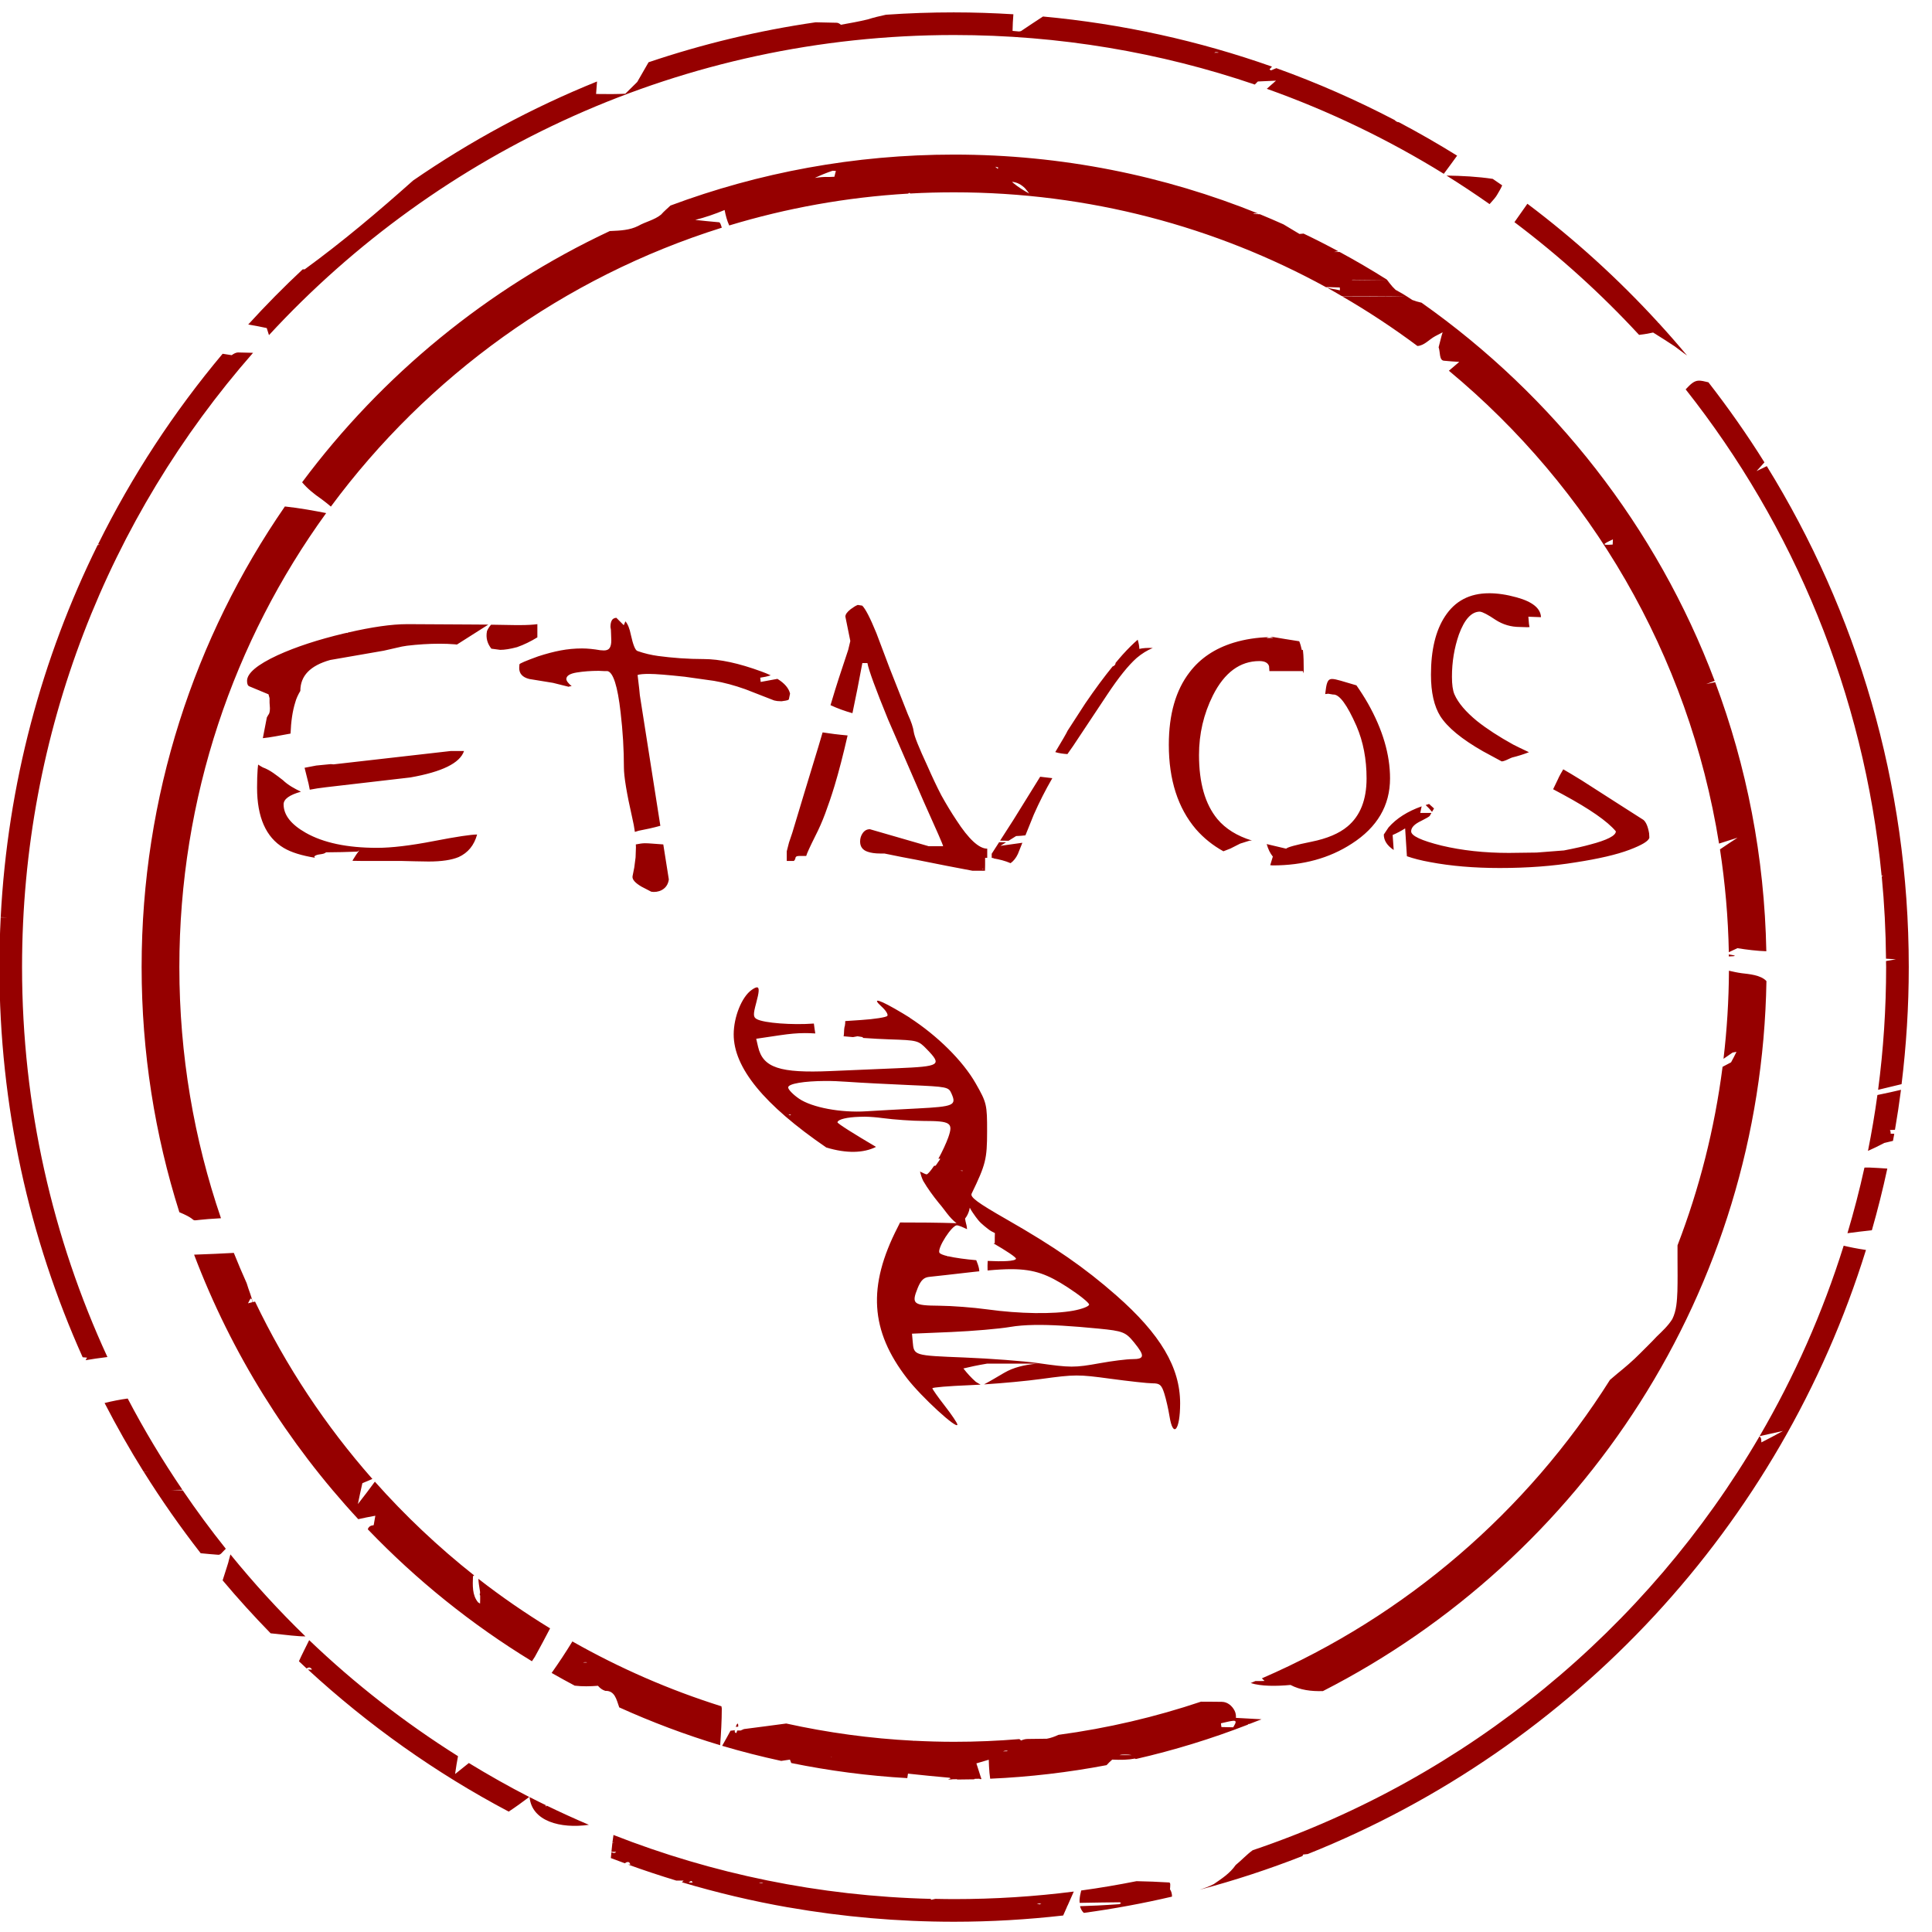 <?xml version="1.0" encoding="UTF-8" standalone="no"?>
<!-- Created with Inkscape (http://www.inkscape.org/) -->

<svg
   xmlns:dc="http://purl.org/dc/elements/1.1/"
   xmlns:cc="http://creativecommons.org/ns#"
   xmlns:rdf="http://www.w3.org/1999/02/22-rdf-syntax-ns#"
   xmlns:svg="http://www.w3.org/2000/svg"
   xmlns="http://www.w3.org/2000/svg"
   version="1.1"
   width="512"
   height="512"
   id="svg3119">
  <defs
     id="defs3121">
    <clipPath
       id="clipPath4138">
      <rect
         width="154.305"
         height="179.773"
         x="10.487"
         y="10.303"
         id="rect4140"
         style="fill:#ff7f2a" />
    </clipPath>
    <clipPath
       id="clipPath4090">
      <rect
         width="185.765"
         height="232.207"
         x="8.989"
         y="10.303"
         id="rect4092"
         style="fill:#ff7f2a" />
    </clipPath>
    <clipPath
       id="clipPath4138-2">
      <rect
         width="154.305"
         height="179.773"
         x="10.487"
         y="10.303"
         id="rect4140-3"
         style="fill:#ff7f2a" />
    </clipPath>
    <clipPath
       id="clipPath4090-6">
      <rect
         width="185.765"
         height="232.207"
         x="8.989"
         y="10.303"
         id="rect4092-8"
         style="fill:#ff7f2a" />
    </clipPath>
    <clipPath
       id="clipPath6489">
      <rect
         width="216.429"
         height="138.571"
         x="553.571"
         y="818.076"
         id="rect6491"
         style="fill:#ff8080;fill-opacity:1;fill-rule:nonzero;stroke:#960000;stroke-width:10;stroke-miterlimit:4;stroke-opacity:1;stroke-dasharray:none" />
    </clipPath>
  </defs>
  <g
     transform="translate(0,-540.362)"
     id="layer1"
     style="display:inline">
    <path
       d="m 252.844,3.281 c -6.072,0 -12.097,0.206 -18.062,0.625 -1.635,0.344 -3.262,0.743 -4.875,1.25 -2.34,0.572 -4.704,0.975 -7.062,1.406 C 222.479,6.244 222.101,6.042 221.75,6.031 219.883,5.974 218.024,5.937 216.156,5.906 200.918,8.116 186.108,11.693 171.875,16.5 c -1.01,1.738 -2.006,3.472 -3,5.219 -1.054,1.039 -2.098,2.088 -3.156,3.125 -2.227,0.099 -4.824,0.12 -7.75,0.062 0.084,-1.1 0.185,-2.212 0.25,-3.312 -17.28,6.977 -33.612,15.812 -48.75,26.25 C 100.229,56.086 90.761,64.082 80.75,71.375 c -0.179,-0.012 -0.357,-0.003 -0.531,0 -5.009,4.679 -9.821,9.557 -14.438,14.625 1.831,0.308 3.5,0.624 4.906,0.938 0.201,0.627 0.401,1.245 0.594,1.875 45.125,-48.902 109.75,-79.531 181.562,-79.531 27.89,0 54.684,4.611 79.688,13.125 0.269,-0.274 0.544,-0.538 0.812,-0.812 1.609,-0.056 3.205,-0.139 4.812,-0.219 -0.811,0.721 -1.617,1.445 -2.438,2.156 16.51,5.877 32.229,13.453 46.906,22.531 1.185,-1.601 2.375,-3.193 3.531,-4.812 -5.038,-3.13 -10.203,-6.093 -15.469,-8.875 -0.063,-0.006 -0.137,0.014 -0.188,0 -0.359,-0.099 -0.658,-0.297 -0.906,-0.562 -10.076,-5.26 -20.531,-9.871 -31.344,-13.75 -0.459,0.185 -0.79,0.334 -1.438,0.594 -0.105,-0.103 -0.248,-0.191 -0.375,-0.281 0.216,-0.229 0.428,-0.474 0.656,-0.719 -19.272,-6.809 -39.596,-11.333 -60.688,-13.281 -1.959,1.273 -3.904,2.573 -5.844,3.875 -0.166,0.036 -0.334,0.058 -0.5,0.094 -0.568,-0.055 -1.171,-0.104 -1.719,-0.156 0.033,-1.466 0.091,-2.947 0.219,-4.406 -5.196,-0.319 -10.442,-0.5 -15.719,-0.5 z m 69.219,10.562 c 0.197,-0.058 0.611,0.012 0.875,0.062 -0.039,0.025 -0.086,0.037 -0.125,0.062 -0.344,0.003 -0.688,-0.002 -1.031,0 0.089,-0.046 0.184,-0.096 0.281,-0.125 z m -69.219,27.125 c -26.435,0 -51.752,4.772 -75.156,13.5 -0.843,0.794 -1.732,1.535 -2.5,2.406 -1.783,1.452 -4.111,1.883 -6.062,3 -2.232,1.129 -4.738,1.235 -7.188,1.344 -0.107,-0.003 -0.206,-0.002 -0.312,0 -32.393,15.185 -60.401,38.186 -81.562,66.594 1.452,1.734 3.205,3.13 5.062,4.406 0.879,0.648 1.737,1.328 2.562,2.031 25.548,-34.528 61.671,-60.759 103.594,-73.906 -0.23,-0.828 -0.454,-1.416 -0.719,-1.438 -2.364,-0.196 -4.418,-0.416 -6.312,-0.625 2.641,-0.668 5.249,-1.561 7.781,-2.625 0.269,1.436 0.64,2.823 1.219,4.094 15.143,-4.582 31.007,-7.478 47.406,-8.438 0.109,-0.08 0.234,-0.139 0.344,-0.219 0.073,0.063 0.146,0.126 0.219,0.188 0.006,0.005 0.025,-0.005 0.031,0 3.833,-0.213 7.706,-0.312 11.594,-0.312 35.738,0 69.336,9.119 98.594,25.156 0.145,-0.068 1.47,-0.018 3.625,0.062 0.023,0.243 0.028,0.503 0.031,0.75 -1.728,-0.324 -2.865,-0.558 -3.375,-0.688 1.304,0.717 2.589,1.474 3.875,2.219 5.006,-0.027 10.027,-0.041 15.031,0.031 5.904,0.086 -5.195,0.024 -14.938,0.031 6.913,4.006 13.566,8.398 19.938,13.156 1.793,-0.061 3.128,-1.755 4.719,-2.594 0.656,-0.346 1.313,-0.687 1.969,-1.031 -0.433,1.296 -0.685,2.653 -1.062,3.969 0.453,1.188 0.11,3.437 1.375,3.562 1.364,0.135 2.726,0.237 4.094,0.312 -0.915,0.781 -1.833,1.565 -2.75,2.344 37.404,31.055 63.567,75.137 71.594,125.312 1.629,-0.524 3.271,-1.053 4.906,-1.562 -1.573,1.008 -3.11,2.044 -4.656,3.094 1.356,8.909 2.166,18.003 2.344,27.25 0.751,-0.369 1.52,-0.719 2.281,-1.062 2.563,0.408 5.201,0.733 7.656,0.812 -0.478,-25.05 -5.218,-49.051 -13.562,-71.312 -0.791,0.168 -1.586,0.334 -2.375,0.5 0.749,-0.284 1.5,-0.561 2.25,-0.844 -15.338,-40.706 -42.687,-75.541 -77.688,-100.219 -0.843,-0.178 -1.648,-0.422 -2.438,-0.719 -0.848,-0.57 -1.717,-1.119 -2.594,-1.656 -0.615,-0.344 -1.228,-0.69 -1.844,-1.031 -0.575,-0.533 -1.123,-1.144 -1.625,-1.812 -0.203,-0.258 -0.399,-0.518 -0.594,-0.781 0.552,7.1e-4 -1.855,-2.97e-4 -2.781,0 -1.009,4e-4 -2.022,0.007 -3.031,0 -0.964,-0.006 -1.942,-0.021 -2.906,-0.031 -0.229,-0.005 -0.457,0.003 -0.688,0 0.085,-0.011 0.166,-0.05 0.25,-0.062 3.312,0.027 7.069,0.091 9.156,0.094 -0.031,-0.042 -0.063,-0.083 -0.094,-0.125 -4.077,-2.573 -8.247,-5.011 -12.5,-7.312 -0.501,0.004 -1.013,-0.002 -1.5,0 0.372,-0.095 0.772,-0.142 1.156,-0.188 -3.03,-1.633 -6.104,-3.198 -9.219,-4.688 -0.329,0.032 -0.739,0.063 -1.094,0.094 -1.399,-0.849 -2.819,-1.684 -4.219,-2.531 -2.072,-0.922 -4.143,-1.83 -6.25,-2.688 l -1.688,-0.062 c -0.007,-0.031 -0.024,-0.063 -0.031,-0.094 0.272,-0.02 0.515,-0.042 0.781,-0.062 0.166,0.019 0.36,0.044 0.531,0.062 C 308.585,46.543 281.361,40.969 252.844,40.969 z M 263.75,44.188 c 0.261,0.066 0.52,0.123 0.781,0.188 -0.036,0.123 -0.067,0.25 -0.094,0.375 -0.226,-0.189 -0.457,-0.38 -0.688,-0.562 z M 220.656,45.25 c 0.298,0.027 0.582,0.052 0.875,0.062 -0.046,0.167 -0.111,0.333 -0.156,0.5 -0.09,0.346 -0.173,0.687 -0.25,1.031 -0.49,0.026 -0.981,0.04 -1.469,0.062 -1.266,-0.064 -2.484,0.065 -3.719,0.25 1.536,-0.725 3.107,-1.376 4.719,-1.906 z m 162.688,1.281 c 3.877,2.416 7.677,4.941 11.406,7.562 0.898,-0.978 1.666,-1.857 2,-2.469 0.35,-0.641 1.023,-1.666 1.344,-2.5 -0.828,-0.582 -1.665,-1.147 -2.5,-1.719 -4.046,-0.607 -8.138,-0.813 -12.25,-0.875 z M 268.188,48.188 c 1.344,0.092 2.521,0.77 3.469,1.719 0.39,0.446 0.741,0.905 1.094,1.375 -1.481,-0.797 -2.909,-1.699 -4.219,-2.781 -0.113,-0.106 -0.231,-0.206 -0.344,-0.312 z M 404.781,54 c -0.031,0.042 -0.062,0.083 -0.094,0.125 -1.117,1.578 -2.229,3.17 -3.344,4.75 11.889,8.956 22.952,18.958 33.031,29.875 1.276,-0.147 2.518,-0.364 3.719,-0.625 1.932,1.176 3.836,2.422 5.719,3.656 1.085,0.833 2.181,1.629 3.281,2.438 -2.486,-2.978 -5.037,-5.891 -7.656,-8.75 -0.029,0.033 -0.065,0.061 -0.094,0.094 0.011,-0.069 0.021,-0.088 0.031,-0.156 C 428.84,73.912 417.261,63.39 404.781,54 z M 63.188,93.406 C 62.533,93.389 61.953,93.725 61.406,94.125 60.568,93.996 59.779,93.86 59,93.75 c -12.919,15.391 -24.032,32.345 -33.031,50.531 0.051,8e-5 0.136,-8e-5 0.188,0 0.11,0.03 0.205,0.065 0.312,0.094 -0.2,0.023 -0.39,0.04 -0.594,0.062 -14.818,30 -23.867,63.364 -25.688,98.625 0.604,0.024 1.208,0.042 1.812,0.062 -0.604,0.005 -1.209,-0.005 -1.812,0 -0.224,4.362 -0.344,8.738 -0.344,13.156 0,36.842 7.894,71.829 22.062,103.406 0.385,0.027 0.771,0.068 1.156,0.094 -0.124,0.23 -0.251,0.458 -0.375,0.688 1.554,-0.271 3.505,-0.573 5.781,-0.844 C 13.963,328.186 5.844,293.192 5.844,256.281 5.844,193.911 28.952,136.963 67.062,93.5 65.797,93.476 64.548,93.442 63.188,93.406 z m 386.969,7.469 c -1.162,0.05 -2.021,0.778 -3.438,2.312 28.574,36.149 47.237,80.498 51.938,128.938 l 0.406,-0.156 c -0.126,0.113 -0.249,0.231 -0.375,0.344 0.69,7.167 1.06,14.417 1.125,21.75 0.874,0.053 1.751,0.106 2.625,0.156 -0.876,0.152 -1.75,0.315 -2.625,0.469 0.003,0.532 0.031,1.061 0.031,1.594 0,11.028 -0.725,21.886 -2.125,32.531 2.07,-0.509 4.144,-1.01 6.219,-1.5 1.245,-10.17 1.906,-20.526 1.906,-31.031 0,-48.684 -13.78,-94.155 -37.625,-132.75 -0.906,0.438 -1.816,0.869 -2.719,1.312 0.696,-0.765 1.397,-1.548 2.094,-2.312 -4.584,-7.343 -9.556,-14.404 -14.844,-21.219 -1.055,-0.259 -1.942,-0.466 -2.594,-0.438 z M 75.5,134.219 c -23.938,34.699 -37.969,76.746 -37.969,122.062 0,22.643 3.511,44.465 10,64.969 7.09,2.941 -0.3,2.201 11.031,1.594 -7.141,-20.87 -11.031,-43.258 -11.031,-66.562 0,-44.954 14.43,-86.509 38.906,-120.312 -2.991,-0.583 -6.958,-1.327 -10.938,-1.75 z m 351.938,8.719 c -0.019,0.565 -0.058,1.125 -0.062,1.375 -2.978,0.214 -2.808,-0.042 0.062,-1.375 z m -32.812,14.281 c -5.131,7e-5 -9.024,2.03 -11.688,6.125 -2.467,3.749 -3.719,8.907 -3.719,15.469 -10e-6,4.687 0.841,8.354 2.469,10.969 1.924,3.009 5.688,6.106 11.312,9.312 l 4.969,2.688 c 0.176,-0.04 0.359,-0.042 0.531,-0.094 0.761,-0.229 1.476,-0.655 2.219,-0.938 1.514,-0.373 3.007,-0.833 4.469,-1.406 -1.933,-0.907 -3.433,-1.634 -4.188,-2.031 -3.749,-2.072 -6.948,-4.147 -9.562,-6.219 -3.009,-2.467 -5.013,-4.824 -6,-7.094 -0.444,-1.036 -0.656,-2.584 -0.656,-4.656 -2e-5,-3.897 0.61,-7.635 1.844,-11.188 1.48,-4.045 3.342,-6.062 5.562,-6.062 0.789,0.099 2.152,0.824 4.125,2.156 1.973,1.283 4.119,1.906 6.438,1.906 l 1.938,0.062 c 0.228,1e-5 0.446,-0.017 0.656,-0.031 -0.052,-0.297 -0.132,-0.598 -0.156,-0.906 -0.06,-0.616 -0.104,-1.227 -0.156,-1.844 1.114,0.033 2.229,0.087 3.344,0.125 -0.093,-2.337 -2.241,-4.092 -6.438,-5.25 -2.664,-0.74 -5.093,-1.094 -7.312,-1.094 z m -167.312,3.094 c -0.548,0.208 -1.172,0.598 -1.875,1.125 -0.937,0.74 -1.406,1.377 -1.406,1.969 l 1.312,6.469 -0.562,2.344 -2.469,7.469 c -0.572,1.742 -1.314,4.149 -2.219,7.188 1.819,0.84 3.778,1.563 5.812,2.125 0.862,-4.088 1.747,-8.497 2.625,-13.281 l 1.344,0 c 0.345,1.875 2.163,6.847 5.469,14.938 l 9.469,21.812 c 3.404,7.548 5.125,11.485 5.125,11.781 l -3.844,0 -15.562,-4.5 c -0.789,1e-5 -1.413,0.341 -1.906,1.031 -0.444,0.641 -0.688,1.38 -0.688,2.219 -2e-5,1.381 0.668,2.275 2,2.719 0.839,0.296 1.962,0.469 3.344,0.469 l 1.094,0 c 3.305,0.691 6.176,1.244 8.594,1.688 2.467,0.493 5.081,1.02 7.844,1.562 l 6.875,1.312 3.344,0 c 0.026,-0.713 0.031,-1.452 0.031,-1.469 -0.009,-0.643 0.004,-1.294 0,-1.938 0.16,8.5e-4 0.392,-7.8e-4 0.562,0 l 0,-2.438 c -2.171,1e-5 -4.9,-2.499 -8.156,-7.531 -1.381,-2.072 -2.717,-4.275 -4,-6.594 -1.233,-2.368 -2.454,-4.969 -3.688,-7.781 -2.269,-4.884 -3.477,-7.897 -3.625,-9.031 -0.148,-1.184 -0.675,-2.732 -1.562,-4.656 l -4.875,-12.344 -3.469,-9.188 c -1.651,-4.05 -2.908,-6.458 -3.75,-7.281 -0.393,-0.06 -0.792,-0.131 -1.188,-0.188 z m -63.969,3.406 c -0.565,0.044 -0.97,0.264 -1.188,0.656 -0.247,0.395 -0.375,0.992 -0.375,1.781 0.099,0.395 0.156,0.992 0.156,1.781 L 162,169.719 c -3e-5,0.888 -0.142,1.556 -0.438,2 -0.296,0.444 -0.791,0.656 -1.531,0.656 l -0.969,-0.062 c -1.727,-0.296 -3.333,-0.469 -4.812,-0.469 -1.973,6e-5 -3.862,0.186 -5.688,0.531 -1.825,0.345 -3.816,0.872 -5.938,1.562 -3.256,1.184 -4.919,1.878 -4.969,2.125 l -0.062,0.969 c -1e-5,1.48 0.88,2.462 2.656,2.906 l 6.312,1.031 4.125,1.031 c 0.197,-0.099 0.467,-0.156 0.812,-0.156 -0.937,-0.789 -1.406,-1.413 -1.406,-1.906 -2e-5,-0.839 0.925,-1.423 2.75,-1.719 1.825,-0.296 3.772,-0.437 5.844,-0.438 l 1.344,0.062 0.938,0 c 1.529,0.296 2.711,3.963 3.5,10.969 0.592,5.032 0.875,9.876 0.875,14.562 -4e-5,2.417 0.739,6.894 2.219,13.406 0.298,1.26 0.526,2.485 0.688,3.688 0.33,-0.102 0.688,-0.225 1,-0.312 1.942,-0.368 3.861,-0.781 5.75,-1.312 l -5.438,-34.625 -0.156,-1.625 -0.438,-3.719 c 0.592,-0.197 1.601,-0.281 3.031,-0.281 1.727,5e-5 4.881,0.257 9.469,0.75 l 7.781,1.094 c 2.615,0.444 5.371,1.183 8.281,2.219 l 7.625,2.969 0.812,0.156 1.125,0.062 c 0.888,-0.099 1.498,-0.227 1.844,-0.375 0.052,-0.046 0.081,-0.106 0.125,-0.156 0.105,-0.5 0.207,-1 0.312,-1.5 -0.339,-1.429 -1.439,-2.735 -3.344,-3.906 -1.476,0.274 -2.959,0.541 -4.438,0.812 -0.019,-0.359 -0.08,-0.737 -0.125,-1.125 0.951,-0.133 1.886,-0.323 2.781,-0.625 -0.757,-0.356 -1.578,-0.701 -2.5,-1.031 -5.92,-2.171 -11.007,-3.281 -15.25,-3.281 -2.023,6e-5 -4.097,-0.071 -6.219,-0.219 -2.072,-0.148 -4.018,-0.347 -5.844,-0.594 -1.825,-0.247 -3.643,-0.671 -5.469,-1.312 -0.592,-0.148 -1.189,-1.599 -1.781,-4.312 -0.323,-1.643 -0.807,-2.828 -1.438,-3.562 -0.141,0.344 -0.293,0.689 -0.438,1.031 -0.696,-0.695 -1.365,-1.376 -1.969,-1.969 z m -55.469,1.688 c -4.097,7e-5 -9.359,0.766 -15.656,2.219 -0.066,0.049 -0.122,0.107 -0.188,0.156 0.002,-0.039 -0.025,-0.059 -0.031,-0.094 -0.3,0.07 -0.57,0.115 -0.875,0.188 -6.808,1.628 -12.647,3.53 -17.531,5.75 -5.427,2.516 -8.125,4.79 -8.125,6.812 3e-6,0.839 0.212,1.321 0.656,1.469 L 71.156,184 c 0.049,0.197 0.133,0.538 0.281,1.031 l 0,1.188 0.094,1.469 c -3e-6,0.888 -0.142,1.485 -0.438,1.781 l -0.375,0.656 -1.062,5.5 c 1.98,-0.194 4.462,-0.696 7.344,-1.219 0.12,-3.158 0.512,-5.943 1.25,-8.281 0.247,-0.937 0.702,-1.946 1.344,-3.031 -1.1e-5,-3.996 2.628,-6.707 7.906,-8.188 l 14.219,-2.469 4.812,-1.094 1.344,-0.219 c 2.911,-0.345 5.795,-0.531 8.656,-0.531 1.431,6e-5 2.735,0.058 3.969,0.156 0.189,0.015 0.401,0.046 0.594,0.062 2.779,-1.744 5.552,-3.508 8.312,-5.281 -1.729,-0.024 -3.462,-0.031 -4.531,-0.031 l -17,-0.094 z m 34.531,0 c -1.036,0.148 -2.597,0.25 -4.719,0.25 l -1.031,0 c -1.184,1e-4 -3.104,-0.044 -5.719,-0.094 -0.35,-0.007 -0.484,0.005 -0.812,0 -0.422,0.477 -0.782,1.022 -1.062,1.656 -0.379,1.873 0.132,3.394 1.156,4.688 l 2.344,0.312 c 1.135,6e-5 2.643,-0.225 4.469,-0.719 1.825,-0.641 3.599,-1.508 5.375,-2.594 l 0,-3.5 z m 194.875,3.406 c -0.295,7.1e-4 -0.583,0.024 -0.875,0.031 0.32,-0.009 1.257,0.212 0.938,0.219 -0.691,0.015 -1.05,0.018 -1.719,0.031 0.24,-0.146 0.489,-0.242 0.781,-0.25 -3.338,0.083 -6.501,0.569 -9.469,1.469 -4.983,1.529 -8.876,4.144 -11.688,7.844 -3.651,4.736 -5.5,11.128 -5.5,19.219 0,9.275 2.402,16.751 7.188,22.375 2.078,2.375 4.505,4.314 7.281,5.844 0.61,-0.24 1.205,-0.461 1.844,-0.719 0.622,-0.306 1.564,-0.778 2.594,-1.312 0.822,-0.265 1.65,-0.506 2.469,-0.781 l 0.656,-0.031 c -3.944,-1.206 -7.002,-3.12 -9.156,-5.688 -3.256,-3.947 -4.875,-9.6 -4.875,-17 -10e-6,-5.575 1.221,-10.848 3.688,-15.781 3.059,-6.068 7.182,-9.094 12.312,-9.094 1.431,6e-5 2.266,0.456 2.562,1.344 l 0.094,1.312 8.875,0 0.156,0.438 c 0.021,0.052 0.042,0.104 0.062,0.156 7.8e-4,-0.323 -3.4e-4,-0.646 0,-0.969 -0.011,-1.743 -0.003,-3.51 -0.219,-5.25 -0.099,0.022 -0.18,0.041 -0.281,0.062 -0.192,-0.913 -0.414,-1.689 -0.688,-2.344 -2.678,-0.404 -4.985,-0.801 -6.938,-1.125 -0.032,0 -0.062,-8e-5 -0.094,0 z M 301.5,169.531 c -1.22,1.051 -2.549,2.364 -4,3.969 -0.597,0.658 -1.214,1.406 -1.844,2.156 -0.046,0.535 -0.341,0.811 -0.812,0.969 -2.221,2.726 -4.63,5.97 -7.25,9.812 l -4.656,7.188 c -0.288,0.649 -1.546,2.805 -3.281,5.688 1.052,0.326 2.126,0.455 3.219,0.531 0.477,-0.703 0.973,-1.397 1.469,-2.094 l 9.094,-13.688 c 3.009,-4.539 5.611,-7.763 7.781,-9.688 1.369,-1.16 2.804,-2.045 4.281,-2.656 -1.425,-0.041 -2.628,0.011 -3.562,0.25 -0.019,-0.73 -0.164,-1.504 -0.438,-2.438 z M 353,179.938 c -1.277,0.013 -1.481,1.209 -1.812,4 l 0.812,-0.094 1.281,0.219 c 1.628,-0.148 3.703,2.652 6.219,8.375 1.776,4.144 2.656,8.762 2.656,13.844 -5e-5,5.673 -1.677,9.907 -5.031,12.719 -2.22,1.875 -5.419,3.224 -9.562,4.062 -4.144,0.839 -6.373,1.449 -6.719,1.844 l -5.156,-1.219 c 0.394,1.389 0.936,2.479 1.625,3.312 -0.229,0.76 -0.451,1.523 -0.688,2.281 0.091,0.007 0.16,0.025 0.25,0.031 0.132,0.003 0.279,0.031 0.406,0.031 8.041,0 15.017,-1.902 20.938,-5.75 6.759,-4.341 10.156,-10.11 10.156,-17.312 -6e-5,-6.315 -1.946,-12.937 -5.844,-19.844 -0.94,-1.65 -1.97,-3.25 -3.062,-4.812 -3.478,-0.991 -5.389,-1.698 -6.469,-1.688 z m -135,14.156 c -0.369,1.27 -0.656,2.186 -1.062,3.594 l -3.719,12.219 -3.25,10.781 c -0.345,0.987 -0.628,1.854 -0.875,2.594 -0.197,0.74 -0.396,1.523 -0.594,2.312 l 0,2.562 1.906,0 c 0.148,-0.197 0.263,-0.339 0.312,-0.438 0.049,-0.148 0.076,-0.303 0.125,-0.5 0.099,-0.247 0.413,-0.375 0.906,-0.375 l 1.906,0 c 0.148,-0.592 0.957,-2.384 2.438,-5.344 0.937,-1.825 1.804,-3.785 2.594,-5.906 0.789,-2.121 1.63,-4.55 2.469,-7.312 1.151,-3.805 2.301,-8.272 3.469,-13.375 -2.537,-0.229 -4.737,-0.513 -6.625,-0.812 z m -98.594,4.938 -31,3.531 -0.75,-0.062 -3.844,0.375 -3.094,0.594 c 0.341,1.42 0.699,2.833 1.062,4.25 0.1,0.521 0.212,1.042 0.312,1.562 1.277,-0.247 2.681,-0.474 4.312,-0.656 L 108.75,206.031 c 8.387,-1.48 13.133,-3.793 14.219,-7 l -3.562,0 z m -51,3.594 c -0.047,0.399 -0.096,0.792 -0.125,1.188 -0.099,1.332 -0.156,2.982 -0.156,4.906 0,7.844 2.345,13.157 7.031,15.969 1.985,1.196 4.767,2.048 8.312,2.625 -0.038,-0.097 -0.24,-0.297 -0.156,-0.375 0.788,-0.74 2.321,-0.345 3.094,-1.062 2.768,-0.029 5.547,-0.062 8.312,-0.188 0.027,-0.001 0.252,-0.162 0.5,-0.344 -0.558,0.725 -1.091,1.538 -1.656,2.469 -0.057,0.107 -0.103,0.206 -0.156,0.312 0.694,0.013 1.367,0.031 2.094,0.031 l 10.594,0 3.844,0.094 3.625,0.062 c 3.453,0 6.125,-0.398 8,-1.188 2.467,-1.135 4.086,-3.107 4.875,-5.969 -1.579,1e-5 -5.414,0.566 -11.531,1.75 -6.117,1.184 -11.121,1.781 -14.969,1.781 -7.943,1e-5 -14.251,-1.336 -18.938,-4 -3.897,-2.22 -5.844,-4.719 -5.844,-7.531 -4e-6,-1.382 1.551,-2.496 4.594,-3.344 -1.708,-0.829 -3.381,-1.721 -4.781,-3.062 -1.669,-1.274 -3.336,-2.667 -5.312,-3.375 -0.439,-0.243 -0.862,-0.482 -1.25,-0.75 z m 345.875,1.25 c -0.507,0.873 -1.037,1.748 -1.438,2.688 -0.403,0.873 -0.835,1.726 -1.25,2.594 l 2.625,1.406 c 7.104,3.848 11.78,7.086 14,9.75 -6e-5,1.135 -2.274,2.316 -6.812,3.5 -1.579,0.444 -3.879,0.971 -6.938,1.562 l -7.25,0.562 -7.344,0.094 c -6.512,1e-5 -12.466,-0.655 -17.844,-1.938 -5.377,-1.332 -8.062,-2.597 -8.062,-3.781 0,-1.036 0.911,-1.943 2.688,-2.781 1.283,-0.641 2.021,-1.084 2.219,-1.281 l 0.469,-0.812 c -0.99,-0.008 -1.978,0.008 -2.969,0 0.134,-0.582 0.266,-1.163 0.375,-1.75 -3.738,1.323 -6.671,3.188 -8.781,5.594 l -1.25,1.875 c 0,1.573 0.877,2.935 2.625,4.094 -0.09,-1.325 -0.194,-2.644 -0.281,-3.969 1.169,-0.501 2.282,-1.094 3.312,-1.75 0.142,2.465 0.297,4.922 0.469,7.375 1.702,0.602 3.741,1.126 6.156,1.562 5.476,1.036 11.629,1.562 18.438,1.562 7.4,0 14.106,-0.513 20.125,-1.5 6.068,-0.937 10.815,-2.03 14.219,-3.312 3.404,-1.283 5.164,-2.362 5.312,-3.25 l -0.062,-1.125 c -0.296,-1.776 -0.809,-2.97 -1.5,-3.562 L 430,213.75 419.125,206.781 c -1.955,-1.21 -3.537,-2.148 -4.844,-2.906 z m -138.625,1.969 -7.094,11.438 -3.531,5.5 c 0.755,0.005 1.447,0.025 2.25,0.031 0.665,-0.419 1.33,-0.837 2,-1.25 0.862,-0.025 1.697,-0.091 2.469,-0.188 l 2.219,-5.5 c 1.448,-3.283 3.075,-6.496 4.906,-9.656 -1.152,-0.118 -2.217,-0.248 -3.219,-0.375 z m 103.062,7.219 c -0.309,0.088 -0.607,0.187 -0.906,0.281 0.618,0.566 1.181,1.167 1.688,1.812 l 0.531,-0.906 -1.312,-1.188 z m -113.938,10.125 -1.969,3.062 0,1.094 c 0.461,0.041 0.733,0.1 0.406,0.125 1.64,0.278 3.162,0.66 4.594,1.281 0.78,-0.558 1.435,-1.36 1.938,-2.438 l 1.188,-2.969 c -1.941,0.256 -3.876,0.526 -5.812,0.812 0.502,-0.307 1.001,-0.624 1.5,-0.938 -0.616,-0.004 -1.228,-0.022 -1.844,-0.031 z m -93.844,0.281 c -0.718,0.002 -1.471,0.124 -2.438,0.312 0.007,0.249 0.031,0.503 0.031,0.75 l -0.094,2.688 -0.344,2.656 -0.469,2.375 c -0.099,0.839 0.698,1.732 2.375,2.719 l 2.594,1.344 0.656,0.062 c 1.036,0 1.947,-0.283 2.688,-0.875 0.74,-0.592 1.164,-1.401 1.312,-2.438 l -1.469,-9.281 c -2.49,-0.162 -3.795,-0.316 -4.844,-0.312 z m 89.312,6.75 c 0.135,0.001 0.271,-0.001 0.406,0 0.116,0.001 -0.251,0.132 -0.344,0.062 -0.018,-0.013 -0.044,-0.045 -0.062,-0.062 z m 197.906,22.719 c 0.003,0.177 -0.002,0.354 0,0.531 2.378,-0.063 1.817,-0.271 0,-0.531 z m 0.031,4.312 c -0.037,7.897 -0.534,15.682 -1.438,23.344 0.804,-0.546 1.601,-1.113 2.406,-1.656 0.342,-0.071 0.69,-0.116 1.031,-0.188 -0.463,0.973 -0.962,1.909 -1.438,2.781 -0.75,0.396 -1.494,0.802 -2.25,1.188 -2.114,16.462 -6.167,32.314 -11.938,47.312 0.003,1.222 -0.005,2.434 0,3.656 0.01,2.841 0.05,5.691 -0.031,8.531 -0.114,2.496 -0.216,5.061 -1.344,7.344 -1.101,1.77 -2.631,3.188 -4.125,4.625 -1.445,1.552 -2.973,3.029 -4.469,4.531 -1.896,1.922 -3.933,3.649 -6.031,5.344 -0.636,0.53 -1.273,1.087 -1.906,1.625 -21.963,34.825 -54.092,62.581 -92.25,79.094 0.243,0.229 0.483,0.45 0.719,0.688 -0.836,0.038 -1.649,0.04 -2.438,0.031 -0.416,0.175 -0.833,0.358 -1.25,0.531 2.835,0.868 6.669,0.858 10.562,0.5 2.593,1.36 5.505,1.717 8.594,1.625 C 419.324,413.051 466.733,342.099 468.125,260 c -1.507,-1.648 -4.669,-1.855 -6.594,-2.094 -1.132,-0.151 -2.244,-0.406 -3.344,-0.656 z m -257.562,4.406 c -0.307,-0.011 -0.791,0.232 -1.438,0.688 -2.598,1.831 -4.738,7.129 -4.75,11.75 -0.023,8.838 7.979,18.655 24.531,30 5.361,1.627 9.872,1.504 13.188,-0.156 -5.363,-3.158 -10.292,-6.21 -10.219,-6.531 0.184,-0.806 2.63,-1.346 5.812,-1.438 0.477,-0.014 0.965,-0.039 1.469,-0.031 1.511,0.023 3.126,0.164 4.719,0.375 3.058,0.405 7.929,0.744 10.812,0.75 7.193,0.015 7.921,0.466 6.562,4.344 -0.52,1.484 -1.64,3.891 -2.656,5.719 0.078,-0.027 0.138,-0.063 0.219,-0.094 0.099,0.04 0.195,0.075 0.312,0.094 -0.407,0.587 -0.812,1.193 -1.219,1.781 -0.149,0.019 -0.292,0.032 -0.438,0.062 -0.869,1.307 -1.685,2.25 -1.969,2.25 -0.186,0 -0.855,-0.305 -1.75,-0.75 0.205,0.843 0.461,1.672 0.844,2.469 1.218,2.076 2.617,3.975 4.125,5.844 1.573,1.785 2.784,3.941 4.719,5.375 -4.988,-0.152 -9.978,-0.195 -14.969,-0.188 -0.228,0.452 -0.383,0.778 -0.625,1.25 -8.042,15.656 -7.307,27.431 2.5,40.094 3.814,4.925 13.318,13.652 13.312,12.219 -0.001,-0.377 -1.487,-2.596 -3.312,-4.938 -1.825,-2.341 -3.311,-4.452 -3.312,-4.688 -0.001,-0.235 4.38,-0.6 9.75,-0.812 0.898,-0.035 1.983,-0.094 3.031,-0.156 -0.447,-0.231 -0.857,-0.479 -1.281,-0.75 -1.236,-1.092 -2.302,-2.27 -3.281,-3.531 1.622,-0.391 3.587,-0.831 6.281,-1.281 4.528,2.3e-4 9.066,2.5e-4 13.594,0 -0.249,0.013 -0.501,0.018 -0.75,0.031 -2.926,0.325 -5.805,0.919 -8.375,2.438 -1.757,1.013 -3.484,2.09 -5.281,3.031 5.058,-0.325 11.163,-0.889 15.188,-1.438 8.887,-1.212 9.789,-1.212 18.281,-0.062 4.913,0.665 9.948,1.222 11.188,1.219 1.914,-0.006 2.393,0.397 3.125,2.719 0.474,1.504 1.084,4.218 1.375,6.031 0.955,5.946 2.812,3.679 2.812,-3.438 0,-9.526 -5.217,-18.331 -16.938,-28.625 -8.358,-7.341 -16.283,-12.833 -29.031,-20.125 -7.772,-4.445 -9.735,-5.906 -9.281,-6.844 3.73,-7.702 4.086,-9.165 4.094,-16.438 0.008,-7.146 -0.102,-7.655 -3.031,-12.781 -3.418,-5.981 -10.114,-12.598 -17.469,-17.375 0.006,-0.004 -0.006,-0.027 0,-0.031 -0.586,-0.38 -1.188,-0.738 -1.781,-1.094 -6.275,-3.763 -8.609,-4.49 -5.594,-1.75 1.042,0.947 1.704,2.006 1.438,2.375 -0.267,0.369 -3.417,0.865 -6.969,1.094 -1.202,0.077 -2.729,0.174 -4.188,0.281 -0.007,0.285 -0.02,0.559 -0.031,0.844 -0.055,0.178 -0.116,0.372 -0.125,0.406 -0.002,0.01 0.002,0.021 0,0.031 0.014,-0.026 0.074,-0.049 0.125,-0.094 -0.003,0.062 -0.027,0.126 -0.031,0.188 -0.047,-0.001 -0.08,-0.018 -0.094,-0.031 -0.136,0.665 -0.169,1.355 -0.188,2.031 -0.034,0.08 -0.067,0.149 0,0.156 -0.017,0.194 -0.058,0.351 -0.094,0.5 0.803,0.075 1.64,0.148 2.5,0.219 0.364,-0.067 0.728,-0.151 1.188,-0.219 0.498,0.086 0.966,0.137 1.344,0.219 0.053,0.063 0.073,0.155 0.125,0.219 2.512,0.18 5.007,0.311 6.938,0.375 7.518,0.249 7.705,0.297 9.938,2.594 4.135,4.255 3.613,4.58 -7.844,5.062 -5.599,0.236 -13.543,0.573 -17.656,0.75 -13.451,0.579 -17.894,-0.883 -19.188,-6.406 l -0.5,-2.156 6.312,-0.938 c 2.541,-0.371 4.471,-0.555 6.531,-0.562 0.887,-0.003 1.825,0.027 2.812,0.094 -0.131,-0.872 -0.274,-1.743 -0.375,-2.625 -5.76,0.426 -13.155,-0.133 -15.094,-1.156 -0.997,-0.526 -1.028,-1.203 -0.188,-4.312 0.767,-2.838 0.895,-4.101 0.219,-4.125 z m 23.219,10.281 c 0.004,-0.02 -0.004,-0.042 0,-0.062 -0.01,0.02 -0.011,0.052 0,0.062 z m -5.156,14.531 c 1.844,-0.01 3.804,0.075 5.812,0.219 3.503,0.25 10.991,0.632 16.625,0.875 9.993,0.431 10.25,0.496 11.031,2.25 1.381,3.102 0.619,3.446 -8.938,3.938 -4.953,0.255 -11.08,0.585 -13.594,0.75 -6.742,0.442 -14.434,-0.991 -17.875,-3.344 -1.594,-1.09 -2.875,-2.428 -2.875,-2.969 0,-1.014 4.281,-1.689 9.812,-1.719 z m 285.094,2.344 c -0.81,0.182 -2.049,0.474 -2.719,0.625 -1.175,0.253 -2.356,0.498 -3.531,0.75 -0.685,4.989 -1.522,9.923 -2.5,14.812 1.373,-0.614 2.779,-1.287 4.25,-2.062 0.009,-0.01 0.022,-0.021 0.031,-0.031 0.778,-0.179 1.57,-0.365 2.344,-0.562 0.115,-0.626 0.233,-1.248 0.344,-1.875 -0.293,-0.01 -0.662,-0.019 -0.969,-0.031 0.036,-0.31 -0.002,-0.627 -0.188,-0.969 0.446,-0.026 0.897,-0.048 1.344,-0.062 0.603,-3.507 1.137,-7.039 1.594,-10.594 z m -294.75,6.562 c 0.208,-0.002 0.388,0.002 0.594,0 -0.055,0.087 -0.126,0.161 -0.219,0.188 -0.136,0.039 -0.517,-0.186 -0.375,-0.188 z M 494.375,309.406 c -0.091,0.006 -0.19,0.024 -0.281,0.031 -1.288,5.872 -2.802,11.667 -4.5,17.375 1.983,-0.264 4.083,-0.534 6.469,-0.781 1.539,-5.376 2.907,-10.828 4.094,-16.344 -1.605,-0.12 -3.204,-0.212 -4.812,-0.281 -0.327,-0.014 -0.644,-0.02 -0.969,0 z m -239.875,0.812 c 0.229,-0.011 0.426,9.2e-4 0.625,0 -3e-5,0.031 7e-5,0.062 0,0.094 -0.068,0.002 -0.172,-0.002 -0.25,0 -0.138,-0.036 -0.265,-0.066 -0.375,-0.094 z m 2.5,9.844 c 0.017,0.033 0.045,0.061 0.062,0.094 0.411,0.825 0.98,1.555 1.5,2.312 0.429,0.58 0.88,1.161 1.406,1.656 0.619,0.554 1.233,1.107 1.906,1.594 0.547,0.443 1.156,0.756 1.781,1.062 -0.003,0.042 0.003,0.083 0,0.125 -0.039,0.722 -0.031,1.465 -0.031,2.188 0.005,0.133 0.009,0.244 0,0.375 -0.12,0.011 -0.223,0.02 -0.344,0.031 3.279,1.903 6.104,3.736 5.969,4.094 -0.248,0.657 -3.607,0.756 -7.5,0.562 -0.055,0.839 -0.054,1.693 -0.031,2.531 2.451,-0.225 4.579,-0.354 6.438,-0.344 6.017,0.033 9.536,1.408 14.781,4.812 3.127,2.029 5.688,4.086 5.688,4.562 0,0.477 -1.88,1.202 -4.188,1.625 -5.305,0.971 -14.257,0.839 -22.812,-0.344 -3.656,-0.506 -9.359,-0.943 -12.688,-0.969 -6.912,-0.053 -7.449,-0.451 -5.75,-4.656 0.856,-2.12 1.651,-2.863 3.156,-3 1.099,-0.1 6.362,-0.703 11.688,-1.312 0.53,-0.061 0.999,-0.103 1.5,-0.156 -0.02,-0.253 -0.052,-0.499 -0.094,-0.75 -0.149,-0.755 -0.433,-1.476 -0.719,-2.188 -2.834,-0.244 -5.628,-0.621 -7.5,-1.062 0.013,0.031 0.019,0.063 0.031,0.094 -0.026,0.007 -0.068,-0.007 -0.094,0 0,-0.031 0,-0.062 0,-0.094 -1.253,-0.299 -2.089,-0.635 -2.219,-0.969 -0.506,-1.298 3.316,-7.219 4.656,-7.219 0.371,0 1.411,0.426 2.688,1.031 -0.048,-0.48 -0.102,-0.976 -0.25,-1.438 -0.126,-0.454 -0.2,-0.908 -0.281,-1.375 0.519,-0.637 0.86,-1.373 1.094,-2.156 0.036,-0.243 0.104,-0.481 0.156,-0.719 z m 231.594,10.062 c -5.561,17.773 -13.068,34.677 -22.281,50.469 2.059,-0.463 4.131,-0.901 6.188,-1.375 -1.887,1.052 -3.791,2.051 -5.719,3.031 -0.002,-0.284 -0.017,-0.573 -0.062,-0.906 -0.036,-0.264 -0.211,-0.503 -0.438,-0.688 -29.798,51.042 -77.375,90.423 -134.25,109.656 -0.009,0.003 -0.022,-0.003 -0.031,0 -1.621,1.158 -2.982,2.686 -4.531,3.938 -1.51,2.198 -3.663,3.586 -5.812,5.062 -1.215,0.626 -2.485,1.075 -3.781,1.5 9.316,-2.472 18.418,-5.46 27.281,-8.938 0.061,-0.137 0.126,-0.27 0.188,-0.406 0.41,-0.043 0.784,-0.081 1.219,-0.125 70.459,-28.129 125.292,-87.045 147.938,-160.094 -2.451,-0.355 -4.364,-0.757 -5.906,-1.125 z m -426.625,1.906 c -2.955,0.166 -6.424,0.324 -10.531,0.469 9.922,26.179 24.809,49.928 43.5,70.094 0.005,0.005 0.026,-0.005 0.031,0 1.335,-0.304 2.859,-0.615 4.5,-0.906 -0.141,0.835 -0.29,1.666 -0.438,2.5 -0.878,0.092 -1.339,0.411 -1.562,1.094 12.895,13.446 27.508,25.219 43.5,34.969 0.252,-0.403 0.532,-0.797 0.781,-1.188 1.392,-2.489 2.709,-5.009 4.031,-7.531 -6.584,-4.028 -12.936,-8.401 -19,-13.125 0.01,0.749 0.175,1.84 0.438,3.438 0.006,0.165 -0.004,0.335 0,0.5 -0.197,0.006 -0.061,0.276 0.031,0.531 0.007,0.703 0.002,1.39 -0.031,2.094 -0.177,-0.117 -0.353,-0.229 -0.531,-0.344 -1.585,-1.917 -1.427,-4.485 -1.344,-6.938 0.131,-0.042 0.229,-0.093 0.312,-0.188 -9.485,-7.497 -18.287,-15.817 -26.312,-24.844 -1.462,2.003 -2.969,3.986 -4.5,5.938 0.368,-1.852 0.77,-3.69 1.188,-5.531 0.883,-0.377 1.77,-0.756 2.656,-1.125 -12.405,-14.086 -22.901,-29.882 -31.094,-47 -0.187,0.042 -0.376,0.081 -0.562,0.125 -0.249,-0.736 -0.487,-1.476 -0.719,-2.219 -0.345,-0.913 -0.647,-1.847 -0.938,-2.781 -1.186,-2.654 -2.33,-5.319 -3.406,-8.031 z m 4.562,12.094 c 0.039,0.004 0.055,0.014 0.094,0.062 0.203,0.253 0.271,0.576 0.281,0.906 -0.376,0.091 -0.752,0.178 -1.125,0.281 -0.02,-0.002 -0.042,0.002 -0.062,0 0.267,-0.346 0.542,-1.28 0.812,-1.25 z m 207.656,7 c 4.265,-0.068 9.725,0.265 16.938,0.969 6.441,0.629 7.18,0.906 9.438,3.688 2.886,3.556 2.789,4.406 -0.5,4.406 -1.486,0 -5.332,0.484 -8.531,1.062 -6.815,1.232 -7.811,1.219 -16.594,-0.031 -3.656,-0.521 -12.394,-1.188 -19.406,-1.469 -13.436,-0.538 -13.339,-0.495 -13.656,-4.219 L 241.688,353.438 252.062,353 c 5.713,-0.245 12.753,-0.853 15.625,-1.344 1.829,-0.313 3.941,-0.49 6.5,-0.531 z m -240.344,19.5 c -2.031,0.271 -4.078,0.681 -6.125,1.188 3.197,6.208 6.628,12.26 10.312,18.156 1.604,-0.042 1.929,-0.035 0.031,0.031 4.674,7.475 9.726,14.697 15.125,21.625 1.551,0.152 3.102,0.294 4.656,0.406 0.632,0.046 1.066,-0.695 1.531,-1.125 0.162,-0.15 0.309,-0.316 0.469,-0.469 -3.996,-4.996 -7.801,-10.167 -11.406,-15.469 -0.989,-0.031 -1.98,-0.065 -2.969,-0.094 0.928,-0.023 2.033,-0.037 2.875,-0.062 -5.273,-7.768 -10.123,-15.821 -14.5,-24.188 z m 27.219,41.312 c -0.145,0.539 -0.291,1.087 -0.438,1.625 0.016,0.212 -0.745,2.449 -1.625,5.25 4.062,4.839 8.311,9.511 12.719,14.031 4.398,0.466 7.234,0.838 9.219,0.812 -7.049,-6.833 -13.678,-14.092 -19.875,-21.719 z m 20.875,22.719 c -0.032,0.062 -0.061,0.126 -0.094,0.188 -0.875,1.811 -1.806,3.57 -2.625,5.406 0.676,0.639 1.348,1.275 2.031,1.906 0.194,-0.114 0.419,-0.225 0.562,-0.25 0.244,-0.042 0.526,0.093 0.688,0.281 0.074,0.086 0.129,0.187 0.188,0.281 -0.363,-0.01 -0.731,-0.02 -1.094,-0.031 15.984,14.713 33.847,27.416 53.219,37.656 1.859,-1.224 3.659,-2.535 5.438,-3.875 -5.458,-2.799 -10.787,-5.816 -16,-9 -1.211,0.968 -2.415,1.937 -3.625,2.906 0.014,-0.106 0.017,-0.244 0.031,-0.344 0.203,-1.466 0.443,-2.923 0.719,-4.375 -14.174,-8.927 -27.401,-19.215 -39.438,-30.75 z M 151.688,435 c -1.737,2.843 -3.571,5.62 -5.5,8.344 2.022,1.156 4.062,2.284 6.125,3.375 0.01,0.001 0.021,-0.001 0.031,0 1.95,0.238 4.034,0.193 6.125,0.031 0.495,0.591 1.109,1.084 1.938,1.344 2.511,-0.08 2.951,2.246 3.656,4.25 0.012,0.042 0.02,0.083 0.031,0.125 8.631,3.905 17.56,7.27 26.75,10.031 0.247,-3.241 0.431,-6.468 0.438,-9.719 -0.024,-0.216 -0.068,-0.388 -0.094,-0.594 -13.856,-4.353 -27.086,-10.15 -39.5,-17.188 z m 3.188,5.5 c 0.177,-0.001 0.354,0.001 0.531,0 0.06,0.021 0.105,0.064 0.156,0.094 -0.383,0.003 -0.672,-0.003 -1.062,0 0.069,-0.019 0.215,-0.068 0.375,-0.094 z m 163.469,10.438 c -12.144,4.08 -24.801,7.058 -37.844,8.812 -0.495,0.244 -0.998,0.436 -1.531,0.625 -0.508,0.18 -1.032,0.311 -1.562,0.406 -1.632,0.019 -3.078,0.047 -5.062,0.062 -0.619,0.005 -1.197,0.16 -1.75,0.406 -0.143,-0.129 -0.29,-0.251 -0.438,-0.375 -5.71,0.476 -11.48,0.719 -17.312,0.719 -3.545,0 -7.061,-0.104 -10.562,-0.281 -0.01,-6e-4 -0.021,5e-4 -0.031,0 -0.042,0.019 -0.083,0.043 -0.125,0.062 0.003,-0.02 -0.003,-0.043 0,-0.062 -11.529,-0.592 -22.802,-2.148 -33.75,-4.562 -0.01,-0.002 -0.021,0.002 -0.031,0 -3.732,0.483 -7.455,1.005 -11.188,1.469 -0.291,0.124 -0.584,0.251 -0.875,0.375 -0.302,10e-5 -0.604,10e-5 -0.906,0 -0.077,0.219 -0.145,0.435 -0.219,0.656 -0.063,-0.009 -0.125,-0.023 -0.188,-0.031 -0.238,-0.033 -0.289,-0.316 -0.25,-0.688 -0.372,0.043 -0.752,0.085 -1.125,0.125 -0.724,1.341 -1.46,2.681 -2.219,4 5.139,1.53 10.363,2.852 15.656,4 0.82,-0.11 1.554,-0.224 2.312,-0.344 0.109,0.325 0.221,0.617 0.344,0.906 10.015,2.04 20.286,3.404 30.75,4 0.069,-0.395 0.119,-0.793 0.188,-1.188 3.679,0.42 7.375,0.753 11.062,1.094 0.075,0.065 0.17,0.151 0.25,0.219 -0.056,0.01 -0.1,0.025 -0.156,0.031 -0.193,0.02 -0.364,0.081 -0.5,0.188 0.313,0 0.625,0.022 0.938,0.031 -0.023,-0.017 -0.04,-0.044 -0.062,-0.062 0.52,-0.012 1.042,-0.021 1.562,-0.031 -0.056,0.035 -0.102,0.063 -0.156,0.094 1.547,-0.006 3.086,-0.024 4.625,-0.062 0.035,-0.038 0.059,-0.087 0.094,-0.125 0.437,-0.007 0.875,-0.024 1.312,-0.031 0.016,0.032 0.046,0.063 0.062,0.094 0.145,-0.005 0.292,0.005 0.438,0 -0.101,-0.314 -0.211,-0.624 -0.312,-0.938 -1.141,-3.608 -0.919,-2.861 -1.031,-3.219 1.093,-0.331 2.186,-0.646 3.281,-0.969 0.038,1.151 0.084,2.32 0.188,3.469 0.062,0.523 0.107,1.044 0.188,1.562 10.492,-0.46 20.79,-1.684 30.844,-3.594 0.465,-0.521 0.961,-1.008 1.5,-1.469 2.318,0.108 4.227,0.074 6.031,-0.281 0.07,0.049 0.149,0.083 0.219,0.125 10.183,-2.328 20.08,-5.377 29.656,-9.094 0.1,-0.084 0.117,-0.104 0.25,-0.219 0.079,0.02 0.11,0.012 0.188,0.031 1.072,-0.419 2.155,-0.815 3.219,-1.25 -2.183,-0.127 -4.454,-0.257 -6.781,-0.375 0.039,-0.66 -0.05,-1.312 -0.375,-1.938 -0.648,-1.246 -1.839,-2.283 -3.344,-2.312 -1.808,-0.036 -3.63,-0.024 -5.438,-0.031 -0.011,-0.01 -0.02,-0.022 -0.031,-0.031 z m -123.625,7.594 c 0.042,-0.005 0.083,-0.026 0.125,-0.031 -0.031,-0.021 -0.064,-0.04 -0.094,-0.062 -0.004,0.031 -0.028,0.064 -0.031,0.094 z m 132,-2.5 c 1.007,-0.092 0.925,0.366 0.094,1.719 -0.929,-0.031 -2.028,-0.034 -3.125,-0.062 -0.061,-0.315 -0.091,-0.666 -0.125,-1 1.409,-0.319 2.545,-0.6 3.156,-0.656 z m -131.219,0.75 c -0.14,-0.062 -0.349,0.357 -0.531,0.844 0.208,-0.015 0.463,-0.017 0.656,-0.031 0.026,-0.235 0.036,-0.459 -0.031,-0.688 -0.02,-0.067 -0.061,-0.111 -0.094,-0.125 z m 70.875,7.188 c 0.153,-0.021 0.399,-0.014 0.656,0 -0.039,0.045 -0.085,0.078 -0.125,0.125 -0.364,0.006 -0.73,0.026 -1.094,0.031 0.182,-0.066 0.371,-0.129 0.562,-0.156 z m 31.719,1 c 0.303,0.002 0.641,0.002 0.969,0.031 0.159,0.014 0.462,0.07 0.719,0.094 0.01,0.011 0.021,0.021 0.031,0.031 -1.168,0.008 -2.035,-0.006 -3.156,0 0.466,-0.14 0.938,-0.159 1.438,-0.156 z m -77.875,0.625 c 0.072,-0.01 0.189,-0.004 0.344,0.031 -0.135,3.2e-4 -0.271,-3.6e-4 -0.406,0 -0.028,8e-5 -4.3e-4,-0.023 0.062,-0.031 z m -79.875,10.656 c 0.581,6.394 8.175,8.428 15.719,7.344 -3.756,-1.601 -7.464,-3.289 -11.125,-5.062 -0.04,0.065 -0.21,0.198 -0.281,0.156 -0.07,-0.041 -0.122,-0.111 -0.156,-0.188 0.13,0.003 0.244,-0.002 0.375,0 -1.518,-0.736 -3.032,-1.482 -4.531,-2.25 z m 22.219,10.031 c -0.004,0.041 0.004,0.084 0,0.125 -0.022,0.181 -0.152,0.949 -0.281,1.969 0.254,-10e-5 0.451,0.035 0.5,0.062 l -0.5,0 c -0.081,0.643 -0.17,1.512 -0.25,2.312 0.417,0.003 0.833,-0.003 1.25,0 -0.222,0.275 -0.485,0.439 -1.25,0.125 -0.052,0.533 -0.111,0.972 -0.156,1.531 1.222,0.471 2.457,0.922 3.688,1.375 0.177,-0.11 0.379,-0.23 0.5,-0.281 0.199,-0.084 0.44,-0.002 0.656,0 0.137,0.202 0.25,0.409 0.344,0.625 -0.208,-0.006 -0.417,0.006 -0.625,0 4.209,1.531 8.472,2.938 12.781,4.25 0.645,-0.005 1.292,0.002 1.938,0 -0.15,0.169 -0.294,0.329 -0.469,0.438 9.24,2.752 18.692,5.001 28.344,6.688 0.022,-0.024 0.04,-0.041 0.062,-0.062 -0.002,0.02 0.003,0.043 0,0.062 14.212,2.479 28.831,3.781 43.75,3.781 9.774,0 19.421,-0.577 28.906,-1.656 0.35,-0.804 0.71,-1.603 1.062,-2.406 -0.022,-8e-5 -0.041,10e-5 -0.062,0 0.051,-0.062 0.105,-0.125 0.156,-0.188 0.55,-1.251 1.088,-2.508 1.656,-3.75 -10.384,1.33 -20.972,2 -31.719,2 -1.658,0 -3.319,-0.03 -4.969,-0.062 -0.375,0.08 -0.75,0.169 -1.125,0.25 -0.022,-0.089 -0.066,-0.162 -0.094,-0.25 -29.623,-0.726 -57.946,-6.671 -84.094,-16.938 z M 183.125,498.5 c 0.067,-0.019 0.13,-0.027 0.156,0 0.112,0.118 0.206,0.257 0.281,0.406 -0.355,-0.004 -0.707,0.005 -1.062,0 0.216,-0.202 0.458,-0.36 0.625,-0.406 z m 118.062,0.031 c -4.84,0.96 -9.719,1.796 -14.656,2.469 -0.218,0.824 -0.385,1.654 -0.438,2.5 -0.017,0.276 0.017,0.532 0.031,0.781 3.935,-0.068 7.865,-0.138 10.656,-0.156 0.075,0.061 0.142,0.128 0.219,0.188 0.041,0.027 0.084,0.035 0.125,0.062 -0.184,0.049 -0.321,0.186 -0.5,0.25 -4.2,0.302 -7.638,0.46 -10.406,0.531 0.176,0.724 0.516,1.312 1,1.781 7.918,-1.076 15.708,-2.521 23.375,-4.312 0.019,-0.678 -0.153,-1.38 -0.531,-1.938 0.012,-0.145 0.029,-0.279 0.031,-0.438 0.007,-0.466 0.184,-1.345 -0.281,-1.375 -2.867,-0.182 -5.753,-0.288 -8.625,-0.344 z m -99.469,0.438 c 0.193,-0.006 0.37,0.038 0.531,0.125 -0.375,-0.004 -0.75,0.004 -1.125,0 0.202,-0.069 0.41,-0.12 0.594,-0.125 z m 73.062,5.5 c 0.353,-0.004 0.806,0.005 1.188,0 -0.143,0.066 -0.29,0.129 -0.438,0.188 0.095,0.025 0.079,0.044 0.125,0.062 -0.347,-0.075 -0.638,-0.172 -0.875,-0.25 z"
       transform="translate(0,540.362)"
       id="path6800"
       style="font-size:medium;font-style:normal;font-variant:normal;font-weight:normal;font-stretch:normal;text-indent:0;text-align:start;text-decoration:none;line-height:normal;letter-spacing:normal;word-spacing:normal;text-transform:none;direction:ltr;block-progression:tb;writing-mode:lr-tb;text-anchor:start;baseline-shift:baseline;color:#000000;fill:#960000;fill-opacity:1;stroke:none;stroke-width:10;marker:none;visibility:visible;display:inline;overflow:visible;enable-background:accumulate;font-family:Sans;-inkscape-font-specification:Sans" />
    <g
       transform="translate(-397.184,-25.592)"
       clip-path="url(#clipPath6489)"
       id="g6457">
      <g
         transform="matrix(0.837,0,0,0.71,564.977,822.856)"
         clip-path="url(#clipPath4090-6)"
         id="g4825"
         style="fill:#960000;fill-opacity:1">
        <g
           transform="translate(-447.934,-92.883)"
           id="g4827"
           style="fill:#960000;fill-opacity:1" />
      </g>
    </g>
  </g>
</svg>
